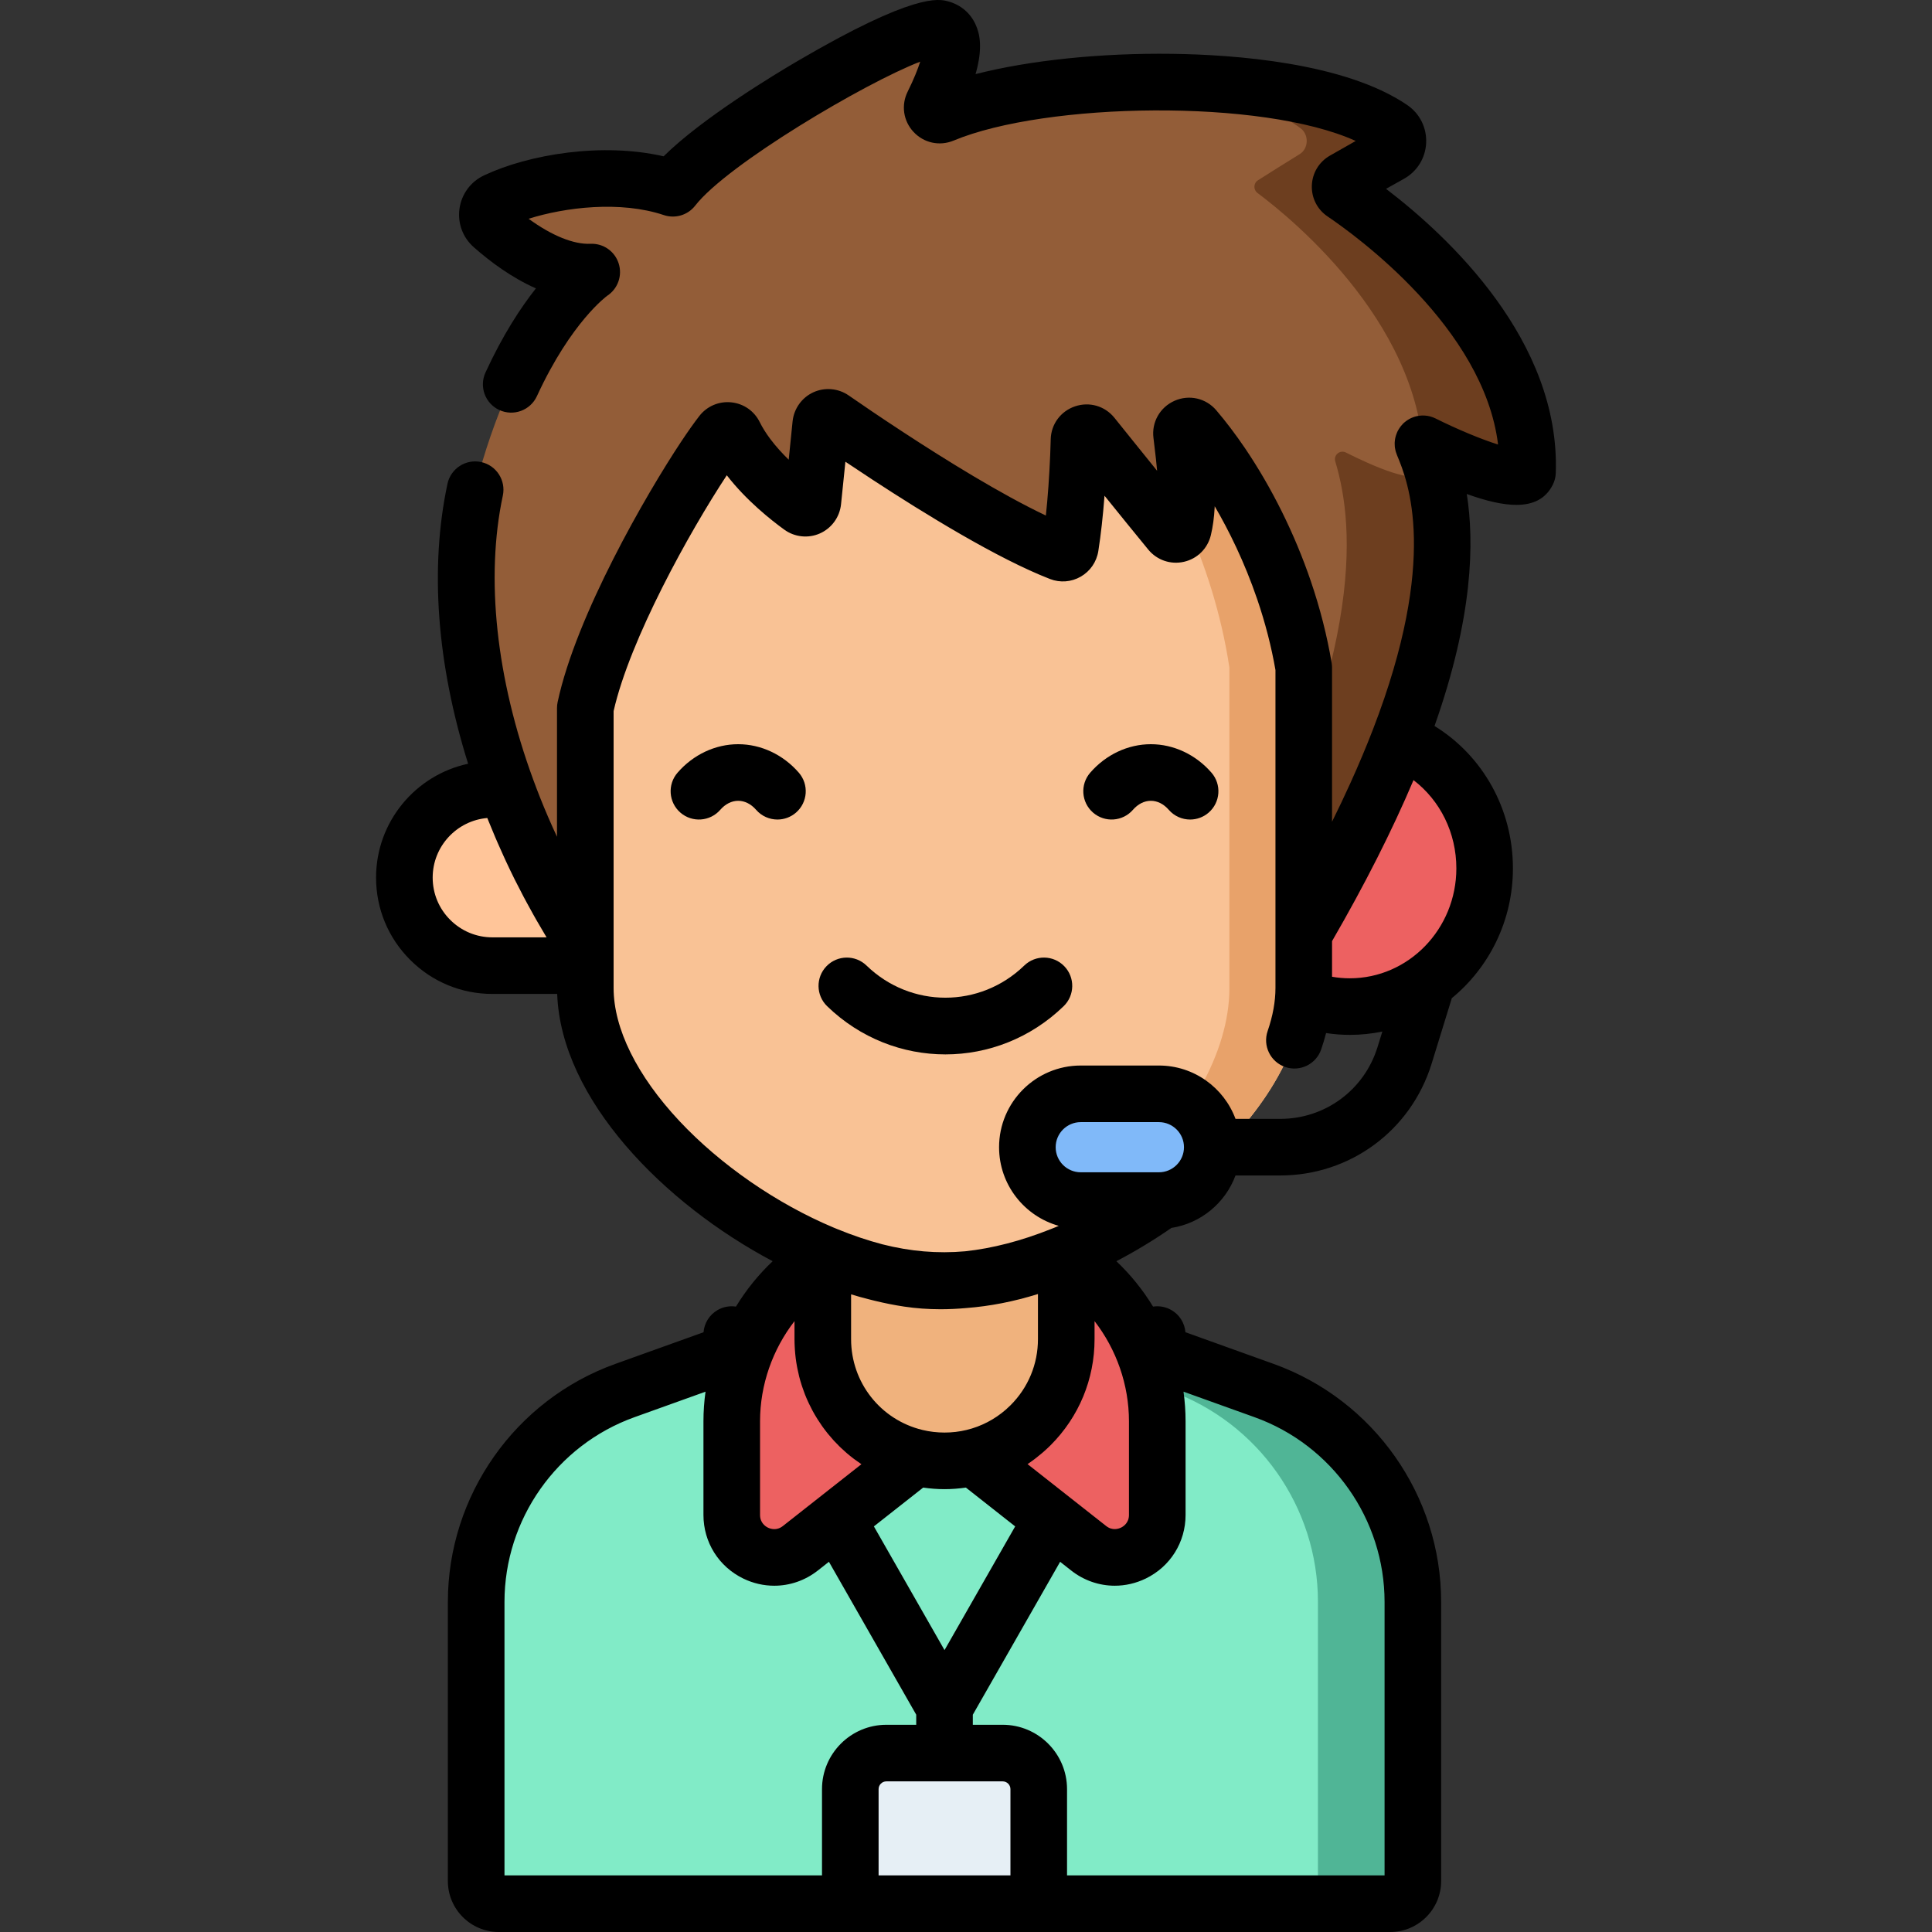 <?xml version="1.0" encoding="iso-8859-1"?>
<!-- Generator: Adobe Illustrator 19.0.0, SVG Export Plug-In . SVG Version: 6.00 Build 0)  -->
<svg version="1.1" id="Capa_1" xmlns="http://www.w3.org/2000/svg" xmlns:xlink="http://www.w3.org/1999/xlink" x="0px" y="0px"
	 viewBox="0 0 511.999 511.999" style="enable-background:new 0 0 511.999 511.999;" xml:space="preserve">
<rect x="0" y="0" width="511.999" height="511.999" fill="#333333" stroke="none"/>
<path style="fill:#FFC599;" d="M130.509,255.909h24.6v-46.688h-24.6c-12.893,0-23.344,10.452-23.344,23.344l0,0
	C107.165,245.457,117.616,255.909,130.509,255.909z"/>
<path style="fill:#ED6161;" d="M357.71,193.488c-4.288,0-8.398,0.776-12.207,2.195c0,18.657,0,39.863,0,61.083v7.781
	c3.811,1.422,7.917,2.214,12.207,2.214c19.736,0,35.737-16.402,35.737-36.637C393.446,209.89,377.447,193.488,357.71,193.488z"/>
<path style="fill:#81EBC7;" d="M368.421,504.5H132.191c-3.314,0-6-2.686-6-6v-73.977c0-25.113,15.766-47.524,39.403-56.009
	l63.761-22.888c13.545-4.862,28.359-4.862,41.904,0l63.761,22.888c23.636,8.485,39.403,30.895,39.403,56.009V498.5
	C374.421,501.814,371.735,504.5,368.421,504.5z"/>
<path style="fill:#50B596;" d="M335.018,368.515l-63.761-22.888c-10.799-3.876-22.402-4.652-33.527-2.348
	c2.83,0.586,5.63,1.362,8.377,2.348l63.761,22.888c23.636,8.485,39.403,30.895,39.403,56.008V498.5c0,3.314-2.686,6-6,6h25.151
	c3.314,0,6-2.686,6-6v-73.977C374.421,399.41,358.655,377,335.018,368.515z"/>
<path style="fill:#E6EFF5;" d="M275.275,474.141V504.5h-49.938v-30.359c0-5.28,4.28-9.56,9.56-9.56h30.819
	C270.995,464.581,275.275,468.861,275.275,474.141z"/>
<path style="fill:#ED6161;" d="M193.922,376.661v24.814c0,9.378,10.813,14.627,18.18,8.826l38.203-30.077l38.203,30.077
	c7.368,5.801,18.18,0.552,18.18-8.826v-24.814c0-18.843-10.424-36.142-27.084-44.947l-7.522-3.975
	c-13.626-7.201-29.93-7.201-43.556,0l-7.522,3.975C204.345,340.519,193.922,357.818,193.922,376.661z"/>
<path style="fill:#F0B27D;" d="M218.047,296.575v58.305c0,17.815,14.443,32.258,32.258,32.258l0,0
	c17.815,0,32.258-14.443,32.258-32.258v-58.305H218.047z"/>
<path style="fill:#935D38;" d="M356.024,51.157c-1.229-0.829-1.16-2.654,0.127-3.391c3.019-1.73,7.944-4.538,12.25-6.925
	c2.613-1.449,2.764-5.137,0.294-6.819c-23.989-16.338-91.425-15.118-118.869-3.689c-1.71,0.712-3.393-1.06-2.57-2.719
	c3.769-7.604,7.867-18.466,2.05-20.005c-7.507-1.987-59.904,27.999-70.998,42.288c-15.571-5.228-36.166-1.655-46.838,3.363
	c-2.604,1.224-3.128,4.711-0.97,6.615c5.65,4.985,15.992,12.655,26.308,12.233c0,0-17.398,11.537-28.999,50.287
	s1.699,88.42,26.299,126.707h190.394c47.699-80.997,39.094-115.976,32.579-131.496c0,0,25.085,12.634,27.719,7.5
	C406.095,87.569,366.815,58.438,356.024,51.157z"/>
<path style="fill:#6D3E1F;" d="M356.024,51.157c-1.229-0.829-1.16-2.654,0.126-3.391c3.019-1.73,7.945-4.538,12.251-6.925
	c2.602-1.442,2.776-5.125,0.319-6.802c-14.158-9.662-43.494-13.19-70.796-12.104c18.979,0.857,36.933,4.655,46.778,12.087
	c2.228,1.682,2.092,5.37-0.266,6.819c-3.886,2.388-8.332,5.198-11.056,6.927c-1.215,0.772-1.28,2.514-0.127,3.376
	c9.712,7.26,45.189,36.403,44.02,73.961c-1.708,3.691-13.886-1.802-20.595-5.181c-1.568-0.79-3.328,0.666-2.821,2.347
	c5.272,17.5,8.19,53.099-30.98,126.83h21.625c47.699-80.997,39.094-115.976,32.579-131.496c0,0,25.085,12.634,27.719,7.5
	C406.095,87.57,366.816,58.439,356.024,51.157z"/>
<path style="fill:#F9C295;" d="M345.503,176.94v84.897c0,38.381-62.007,83.445-104.754,77.004
	c-38.281-5.698-85.64-43.346-85.64-77.004V187.64c4.37-20.499,21.389-50.988,31.609-66.378c1.74-2.617,3.285-4.795,4.537-6.413
	c0.897-1.159,2.704-0.984,3.353,0.33c0.969,1.962,2.17,3.846,3.5,5.624c4.562,6.092,10.641,10.959,14.148,13.503
	c1.25,0.906,3.008,0.12,3.165-1.415l1.237-12.088l0.855-8.399c0.154-1.516,1.877-2.31,3.129-1.441
	c3.012,2.092,8.249,5.679,14.616,9.84c13.676,8.947,32.553,20.548,45.712,25.649c1.192,0.462,2.492-0.314,2.689-1.577
	c1.279-8.209,1.875-17.369,2.148-24.072c0.061-1.53,0.106-2.933,0.139-4.167c0.05-1.862,2.387-2.652,3.554-1.2
	c1.226,1.525,2.705,3.365,4.317,5.367c0.18,0.22,0.36,0.44,0.53,0.66c5.367,6.663,12.014,14.894,15.755,19.434
	c1.045,1.268,3.099,0.807,3.487-0.789c0.455-1.875,0.71-3.92,0.818-6.075c0.21-4.1-0.12-8.62-0.61-13.18
	c-0.205-1.901-0.437-3.81-0.67-5.702c-0.242-1.962,2.214-3.059,3.497-1.555c2.332,2.733,4.716,5.867,7.073,9.337
	C333.073,136.772,342.003,156.021,345.503,176.94z"/>
<path style="fill:#E8A26A;" d="M323.694,122.932c-2.357-3.47-4.74-6.604-7.073-9.337c-1.283-1.504-3.739-0.407-3.497,1.555
	c0.233,1.892,0.465,3.801,0.67,5.702c0.49,4.56,0.82,9.08,0.61,13.18c-0.064,1.279-0.188,2.512-0.366,3.701
	c5.238,11.512,9.63,24.97,11.766,39.208v84.897c0,34.412-44.689,74.191-81.553,77.407c42.547,3.606,101.253-40.061,101.253-77.407
	V176.94C342.003,156.021,333.073,136.772,323.694,122.932z"/>
<path style="fill:#80B9F9;" d="M286.408,318.168h20.711c7.813,0,14.147-6.334,14.147-14.147l0,0c0-7.813-6.334-14.147-14.147-14.147
	h-20.711c-7.813,0-14.147,6.334-14.147,14.147l0,0C272.262,311.835,278.595,318.168,286.408,318.168z"/>
<path d="M367.313,50.041c1.588-0.895,3.195-1.795,4.715-2.636c3.521-1.95,5.732-5.512,5.917-9.529
	c0.185-4.026-1.696-7.785-5.028-10.051c-16.589-11.299-46.13-13.345-62.262-13.559c-19.123-0.256-37.929,1.744-52.12,5.377
	c2.002-7.017,1.09-10.756,0.015-13.128c-1.402-3.094-4.002-5.281-7.329-6.163c-2.425-0.638-8.854-2.335-39.858,15.824
	c-6.223,3.645-25.385,15.222-35.496,25.25c-16.261-3.747-35.674-0.553-47.571,5.043c-3.533,1.652-5.973,4.942-6.523,8.801
	c-0.55,3.845,0.862,7.671,3.766,10.225c4.371,3.861,10.08,8.112,16.484,10.932c-4.048,5.109-8.782,12.343-13.363,22.288
	c-1.732,3.762-0.087,8.217,3.675,9.95c3.762,1.733,8.217,0.087,9.95-3.674c9.124-19.809,18.651-26.621,18.674-26.638
	c2.804-1.861,4.025-5.363,2.986-8.564c-1.038-3.2-4.05-5.318-7.446-5.179c-4.499,0.198-10.317-2.186-16.412-6.634
	c9.658-3.044,24.29-4.844,35.841-0.972c3.021,1.012,6.354,0.006,8.309-2.512c8.474-10.917,45.058-32.558,59.629-38.151
	c-0.618,1.94-1.646,4.559-3.313,7.918c-1.789,3.578-1.185,7.779,1.542,10.704c2.737,2.937,6.902,3.838,10.62,2.294
	c24.408-10.168,81.694-11.18,106.56,0.098c-2.519,1.422-4.949,2.809-6.881,3.916c-2.856,1.651-4.629,4.604-4.743,7.898
	c-0.114,3.292,1.449,6.358,4.183,8.202c7.259,4.897,41.405,29.471,45.167,60.436c-4.354-1.366-10.648-3.956-16.554-6.906
	c-0.017-0.008-0.034-0.014-0.051-0.022c-0.201-0.099-0.404-0.188-0.611-0.267c-0.029-0.011-0.059-0.022-0.088-0.033
	c-0.202-0.074-0.405-0.14-0.612-0.197c-0.038-0.011-0.077-0.021-0.116-0.031c-0.197-0.051-0.395-0.093-0.594-0.127
	c-0.045-0.008-0.09-0.016-0.136-0.023c-0.197-0.03-0.394-0.052-0.592-0.067c-0.043-0.003-0.087-0.007-0.13-0.009
	c-0.207-0.011-0.413-0.014-0.62-0.009c-0.029,0.001-0.059,0.001-0.088,0.002c-0.225,0.009-0.448,0.028-0.672,0.056
	c-0.008,0.001-0.015,0.002-0.023,0.003c-1.394,0.183-2.744,0.759-3.882,1.73c-0.008,0.007-0.015,0.013-0.023,0.02
	c-0.097,0.083-0.197,0.161-0.29,0.25c-0.053,0.051-0.093,0.109-0.144,0.161c-0.173,0.175-0.339,0.36-0.496,0.554
	c-0.133,0.163-0.253,0.332-0.37,0.504c-0.08,0.118-0.158,0.237-0.232,0.36c-0.099,0.164-0.196,0.328-0.281,0.497
	c-0.002,0.004-0.005,0.008-0.007,0.012c-0.083,0.166-0.151,0.334-0.22,0.503c-0.091,0.222-0.172,0.446-0.24,0.674
	c-0.05,0.164-0.094,0.328-0.132,0.493c-0.032,0.142-0.067,0.282-0.091,0.425c-0.048,0.283-0.079,0.566-0.094,0.849
	c-0.007,0.126-0.005,0.251-0.005,0.377c0,0.214,0.008,0.427,0.026,0.639c0.01,0.118,0.014,0.235,0.029,0.353
	c0.037,0.282,0.094,0.56,0.162,0.835c0.033,0.134,0.072,0.267,0.113,0.399c0.067,0.219,0.145,0.434,0.232,0.646
	c0.03,0.073,0.047,0.151,0.08,0.223c2.874,6.865,11.119,27.271-6.411,72.658c-1.764,4.569-3.753,9.291-5.953,14.148
	c-1.524,3.365-3.151,6.795-4.88,10.288V176.94c0-0.416-0.034-0.831-0.104-1.241c-1.204-7.181-3.067-14.496-5.539-21.743
	c-4.268-12.493-10.305-24.676-17.465-35.243c-2.482-3.649-5.032-7.011-7.576-9.991c-2.743-3.212-7.183-4.221-11.053-2.51
	c-3.874,1.715-6.118,5.688-5.588,9.847c0.228,1.861,0.454,3.744,0.658,5.593c0.104,0.969,0.211,2.017,0.306,3.111
	c-2.579-3.19-4.958-6.144-6.413-7.951c-0.196-0.253-0.399-0.503-0.573-0.715l-4.325-5.376c-2.528-3.133-6.622-4.325-10.435-3.036
	c-3.81,1.289-6.342,4.722-6.448,8.704l-0.028,0.904c-0.031,0.987-0.064,2.062-0.109,3.196c-0.243,5.837-0.635,11.299-1.15,16.135
	c-11.922-5.655-26.687-14.825-37.805-22.102c-6.135-4.007-11.241-7.499-14.436-9.716c-2.744-1.91-6.334-2.233-9.374-0.843
	c-3.041,1.391-5.148,4.323-5.503,7.684l-1.032,10.177c-1.701-1.657-3.402-3.516-4.897-5.511c-1.141-1.527-2.078-3.027-2.78-4.447
	c-1.453-2.949-4.274-4.908-7.547-5.24c-3.284-0.333-6.443,1.022-8.466,3.627c-1.366,1.76-2.999,4.068-4.854,6.86
	c-9.167,13.805-27.797,45.983-32.695,68.963c-0.109,0.514-0.165,1.038-0.165,1.563v34.114c-1.603-3.444-3.115-6.926-4.51-10.45
	c-0.613-1.548-1.205-3.103-1.777-4.664c0-0.001-0.001-0.001-0.001-0.002c-0.001-0.002-0.001-0.004-0.002-0.005
	c-9.843-26.79-12.707-53.527-8.065-75.287c0.864-4.051-1.719-8.036-5.771-8.9c-4.04-0.864-8.034,1.719-8.899,5.77
	c-4.742,22.227-2.826,47.706,5.473,74.187c-13.923,2.975-24.397,15.368-24.397,30.165c0,8.247,3.212,15.992,9.03,21.796
	c5.817,5.832,13.566,9.043,21.818,9.043h17.153c0.997,27.938,28.336,55.601,57.099,70.826c-3.77,3.572-7.038,7.626-9.728,12.031
	c-1.609-0.244-3.309,0.027-4.833,0.896c-2.231,1.273-3.558,3.518-3.757,5.898l-23.391,8.398
	c-26.534,9.53-44.363,34.875-44.363,63.067v73.978c0,7.444,6.056,13.5,13.5,13.5h93.143h49.938h93.149c7.444,0,13.5-6.056,13.5-13.5
	v-73.978c0-28.19-17.832-53.535-44.374-63.067l-23.391-8.401c-0.199-2.377-1.523-4.62-3.751-5.892
	c-1.523-0.87-3.221-1.142-4.831-0.9c-2.688-4.406-5.955-8.46-9.724-12.031c4.992-2.601,9.867-5.556,14.592-8.821
	c7.838-1.214,14.299-6.647,16.982-13.898h11.834c18.535,0,34.665-11.904,40.138-29.625l5.354-17.367
	c9.863-8.095,16.191-20.5,16.191-34.393c0-15.703-7.963-29.832-20.777-37.735c10.23-28.94,10.568-48.735,8.546-61.481
	c5.331,1.926,9.674,2.887,13.142,2.887c4.714,0,7.818-1.767,9.619-5.266c0.506-0.984,0.789-2.068,0.826-3.174
	C413.505,90.283,383.832,62.645,367.313,50.041z M130.513,248.408c-4.239,0-8.217-1.646-11.213-4.649
	c-2.99-2.983-4.637-6.957-4.637-11.19c0-8.277,6.376-15.092,14.475-15.791c0.028,0.071,0.058,0.14,0.086,0.211
	c0.131,0.33,0.27,0.657,0.402,0.986c0.521,1.294,1.055,2.584,1.602,3.869c0.221,0.519,0.447,1.036,0.672,1.553
	c0.503,1.153,1.016,2.302,1.54,3.447c0.216,0.472,0.429,0.946,0.649,1.417c0.734,1.574,1.482,3.141,2.256,4.697
	c0.057,0.114,0.117,0.226,0.173,0.34c0.722,1.446,1.463,2.882,2.218,4.311c0.255,0.483,0.516,0.963,0.774,1.444
	c0.591,1.099,1.192,2.192,1.803,3.281c0.273,0.487,0.545,0.975,0.823,1.46c0.753,1.316,1.519,2.625,2.3,3.926
	c0.12,0.2,0.236,0.403,0.357,0.603c0.017,0.029,0.034,0.057,0.051,0.086h-14.331V248.408z M231.757,344.703
	c0.017,0.004,0.034,0.008,0.05,0.012c2.646,0.642,5.259,1.165,7.824,1.547c3.104,0.467,6.321,0.699,9.637,0.699
	c2.226,0,4.497-0.111,6.802-0.319c6.284-0.478,12.594-1.711,18.997-3.713v11.956c0,6.612-2.576,12.829-7.254,17.506
	c-0.404,0.404-0.82,0.792-1.247,1.165c-2.993,2.611-6.556,4.463-10.415,5.394c-3.763,0.921-7.909,0.925-11.707-0.004
	c-11.126-2.699-18.896-12.593-18.896-24.061v-11.872c1.561,0.484,3.116,0.907,4.667,1.3
	C230.732,344.447,231.245,344.578,231.757,344.703z M307.12,310.668h-20.712c-3.665,0-6.646-2.981-6.646-6.646
	s2.981-6.647,6.646-6.647h20.712c3.665,0,6.646,2.982,6.646,6.647S310.785,310.668,307.12,310.668z M299.186,376.664v24.809
	c0,2.112-1.471,3.054-2.104,3.361c-0.633,0.306-2.28,0.879-3.937-0.424l-20.836-16.405c0.625-0.416,1.234-0.854,1.836-1.306
	c0.165-0.124,0.325-0.253,0.488-0.38c0.497-0.385,0.985-0.782,1.464-1.191c0.179-0.153,0.358-0.304,0.534-0.46
	c0.61-0.54,1.211-1.092,1.79-1.671c7.51-7.511,11.646-17.494,11.646-28.112v-4.773C295.866,357.619,299.186,366.972,299.186,376.664
	z M250.308,437.296l-18.72-32.788l13.063-10.282c1.864,0.266,3.755,0.417,5.659,0.417c1.906,0,3.797-0.151,5.658-0.417
	l13.062,10.285L250.308,437.296z M201.42,376.664c0-9.688,3.324-19.042,9.13-26.553v4.774c0,0.76,0.029,1.514,0.071,2.264
	c0.011,0.192,0.023,0.383,0.037,0.574c0.05,0.71,0.113,1.417,0.2,2.117c0.005,0.04,0.008,0.08,0.013,0.119
	c0.093,0.733,0.212,1.459,0.345,2.18c0.034,0.187,0.07,0.372,0.107,0.558c0.13,0.656,0.273,1.309,0.435,1.954
	c0.017,0.069,0.031,0.139,0.049,0.208c0.18,0.701,0.384,1.393,0.601,2.08c0.056,0.177,0.114,0.353,0.172,0.529
	c0.202,0.61,0.417,1.214,0.647,1.811c0.033,0.086,0.063,0.173,0.096,0.258c0.262,0.665,0.546,1.32,0.843,1.968
	c0.075,0.163,0.152,0.325,0.229,0.487c0.269,0.568,0.55,1.129,0.846,1.681c0.049,0.091,0.094,0.184,0.144,0.275
	c0.341,0.626,0.701,1.241,1.075,1.847c0.088,0.143,0.179,0.284,0.269,0.426c0.335,0.529,0.682,1.05,1.042,1.562
	c0.062,0.089,0.121,0.179,0.184,0.267c0.417,0.583,0.851,1.153,1.299,1.712c0.095,0.119,0.193,0.235,0.289,0.353
	c0.403,0.492,0.816,0.974,1.242,1.446c0.071,0.079,0.14,0.16,0.212,0.238c0.491,0.535,0.997,1.055,1.517,1.562
	c0.095,0.093,0.192,0.183,0.288,0.275c0.47,0.45,0.951,0.888,1.444,1.315c0.078,0.068,0.154,0.137,0.232,0.204
	c0.561,0.478,1.136,0.94,1.724,1.387c0.091,0.069,0.184,0.135,0.275,0.204c0.534,0.399,1.08,0.785,1.635,1.158
	c0.058,0.039,0.112,0.082,0.17,0.12l-20.821,16.389c-1.658,1.304-3.306,0.731-3.938,0.425c-0.633-0.307-2.104-1.25-2.104-3.361
	v-24.812H201.42z M133.693,424.523c0-21.881,13.838-41.554,34.433-48.949l18.842-6.764c-0.358,2.589-0.547,5.213-0.547,7.856v24.809
	c0,7.236,4.043,13.695,10.552,16.854c2.628,1.276,5.43,1.903,8.211,1.903c4.105,0,8.167-1.368,11.556-4.035l2.933-2.309
	l23.134,40.518v2.676h-7.909c-9.407,0-17.06,7.653-17.06,17.059V497h-84.143L133.693,424.523L133.693,424.523z M232.836,497v-22.859
	c0-1.136,0.925-2.06,2.061-2.06h15.341c0.023,0,0.045,0.003,0.068,0.003c0.023,0,0.045-0.003,0.068-0.003h15.342
	c1.136,0,2.061,0.924,2.061,2.06V497H232.836z M366.924,424.523V497h-84.149v-22.859c0-9.407-7.653-17.059-17.06-17.059h-7.91
	v-2.665l23.138-40.524l2.927,2.304c3.389,2.667,7.449,4.034,11.555,4.034c2.781,0,5.584-0.628,8.212-1.904
	c6.508-3.16,10.551-9.618,10.551-16.853v-24.809c0-2.644-0.189-5.268-0.547-7.858l18.84,6.766
	C353.083,382.972,366.924,402.643,366.924,424.523z M365.066,277.467c-3.519,11.394-13.889,19.047-25.805,19.047h-11.84
	c-3.059-8.246-11.005-14.139-20.301-14.139h-20.712c-11.936,0-21.645,9.711-21.645,21.646c0,9.913,6.701,18.284,15.809,20.839
	c-0.272,0.115-0.544,0.24-0.816,0.352l-0.294,0.119c-0.271,0.111-0.541,0.221-0.815,0.325c-0.037,0.014-0.074,0.029-0.11,0.043
	c-7.928,3.168-15.607,5.145-22.763,5.904c-7.295,0.651-14.522,0.038-21.93-1.847c-3.85-1.013-7.816-2.343-11.881-4.006
	c-0.132-0.052-0.269-0.11-0.404-0.165c-0.199-0.081-0.398-0.16-0.594-0.243c-0.002-0.001-0.005-0.001-0.007-0.002
	s-0.003-0.001-0.005-0.002c-15.121-6.346-30.034-16.65-40.915-28.271c-11.237-12.001-17.425-24.513-17.425-35.231v-5.93v-6.81
	v-60.644c4.312-19.041,20.081-47.456,29.996-62.498c5.161,6.669,11.729,11.871,15.215,14.393c2.732,2.004,6.354,2.396,9.451,1.025
	c3.104-1.374,5.252-4.325,5.607-7.716l1.158-11.293c2.155,1.448,4.547,3.037,7.112,4.713c13.851,9.068,33.265,21.003,47.114,26.37
	c2.684,1.038,5.655,0.808,8.148-0.63c2.506-1.444,4.202-3.915,4.655-6.791c0.677-4.335,1.224-9.238,1.637-14.652
	c3.757,4.655,8.551,10.579,11.614,14.298c2.308,2.789,5.932,4.021,9.458,3.209c3.519-0.807,6.236-3.483,7.104-7.023
	c0.544-2.273,0.877-4.708,1.017-7.443c0.004-0.083,0.008-0.165,0.012-0.248c3.714,6.355,7.854,14.67,11.259,24.633
	c2.139,6.273,3.766,12.585,4.839,18.773v69.813v14.45c0,3.577-0.696,7.411-2.07,11.396c-1.35,3.916,0.73,8.185,4.646,9.535
	c3.919,1.352,8.185-0.73,9.535-4.646c0.501-1.454,0.934-2.903,1.306-4.343c2.076,0.313,4.172,0.479,6.283,0.479
	c2.952,0,5.836-0.305,8.623-0.883L365.066,277.467z M357.706,259.258c-1.579,0-3.149-0.137-4.7-0.409v-9.439
	c0.102-0.176,0.197-0.348,0.299-0.524c0.961-1.665,1.908-3.323,2.832-4.969c0.089-0.159,0.175-0.316,0.264-0.474
	c0.872-1.556,1.724-3.102,2.563-4.641c0.156-0.287,0.314-0.574,0.469-0.86c0.871-1.606,1.723-3.203,2.558-4.789
	c0.162-0.307,0.32-0.613,0.48-0.919c0.805-1.54,1.596-3.072,2.366-4.591c0.052-0.102,0.105-0.205,0.157-0.307
	c0.797-1.577,1.57-3.14,2.33-4.695c0.164-0.335,0.327-0.671,0.489-1.005c0.74-1.527,1.465-3.045,2.167-4.55
	c0.104-0.223,0.204-0.443,0.307-0.665c0.64-1.378,1.263-2.746,1.87-4.104c0.122-0.272,0.246-0.546,0.366-0.817
	c0.651-1.466,1.281-2.919,1.895-4.362c0.056-0.132,0.118-0.268,0.174-0.399c7.064,5.398,11.354,13.959,11.354,23.389
	C385.945,246.191,373.276,259.258,357.706,259.258z"/>
<path d="M271.435,255.882c-11.72,11.356-30.077,11.357-41.795,0c-2.976-2.883-7.724-2.808-10.605,0.166
	c-2.883,2.975-2.809,7.723,0.166,10.605c8.787,8.516,20.06,12.772,31.336,12.772c11.274,0,22.551-4.258,31.337-12.772
	c2.975-2.882,3.049-7.63,0.166-10.605C279.159,253.074,274.411,252.999,271.435,255.882z"/>
<path d="M304.987,197.221c-6.047,0-11.902,2.75-16.065,7.545c-2.716,3.127-2.382,7.865,0.746,10.581
	c3.125,2.715,7.863,2.382,10.58-0.746c1.332-1.535,3.016-2.38,4.74-2.38c1.724,0,3.407,0.845,4.739,2.38
	c1.483,1.708,3.568,2.583,5.666,2.583c1.743,0,3.495-0.604,4.914-1.837c3.128-2.716,3.462-7.453,0.746-10.581
	C316.888,199.971,311.033,197.221,304.987,197.221z"/>
<path d="M195.626,197.221c-6.047,0-11.902,2.75-16.065,7.545c-2.716,3.127-2.382,7.865,0.746,10.581
	c3.126,2.715,7.863,2.382,10.58-0.746c1.332-1.535,3.016-2.38,4.74-2.38c1.724,0,3.407,0.845,4.739,2.38
	c1.483,1.708,3.568,2.583,5.666,2.583c1.743,0,3.495-0.604,4.914-1.837c3.128-2.716,3.462-7.453,0.746-10.581
	C207.526,199.971,201.671,197.221,195.626,197.221z"/>
<g>
</g>
<g>
</g>
<g>
</g>
<g>
</g>
<g>
</g>
<g>
</g>
<g>
</g>
<g>
</g>
<g>
</g>
<g>
</g>
<g>
</g>
<g>
</g>
<g>
</g>
<g>
</g>
<g>
</g>
</svg>
